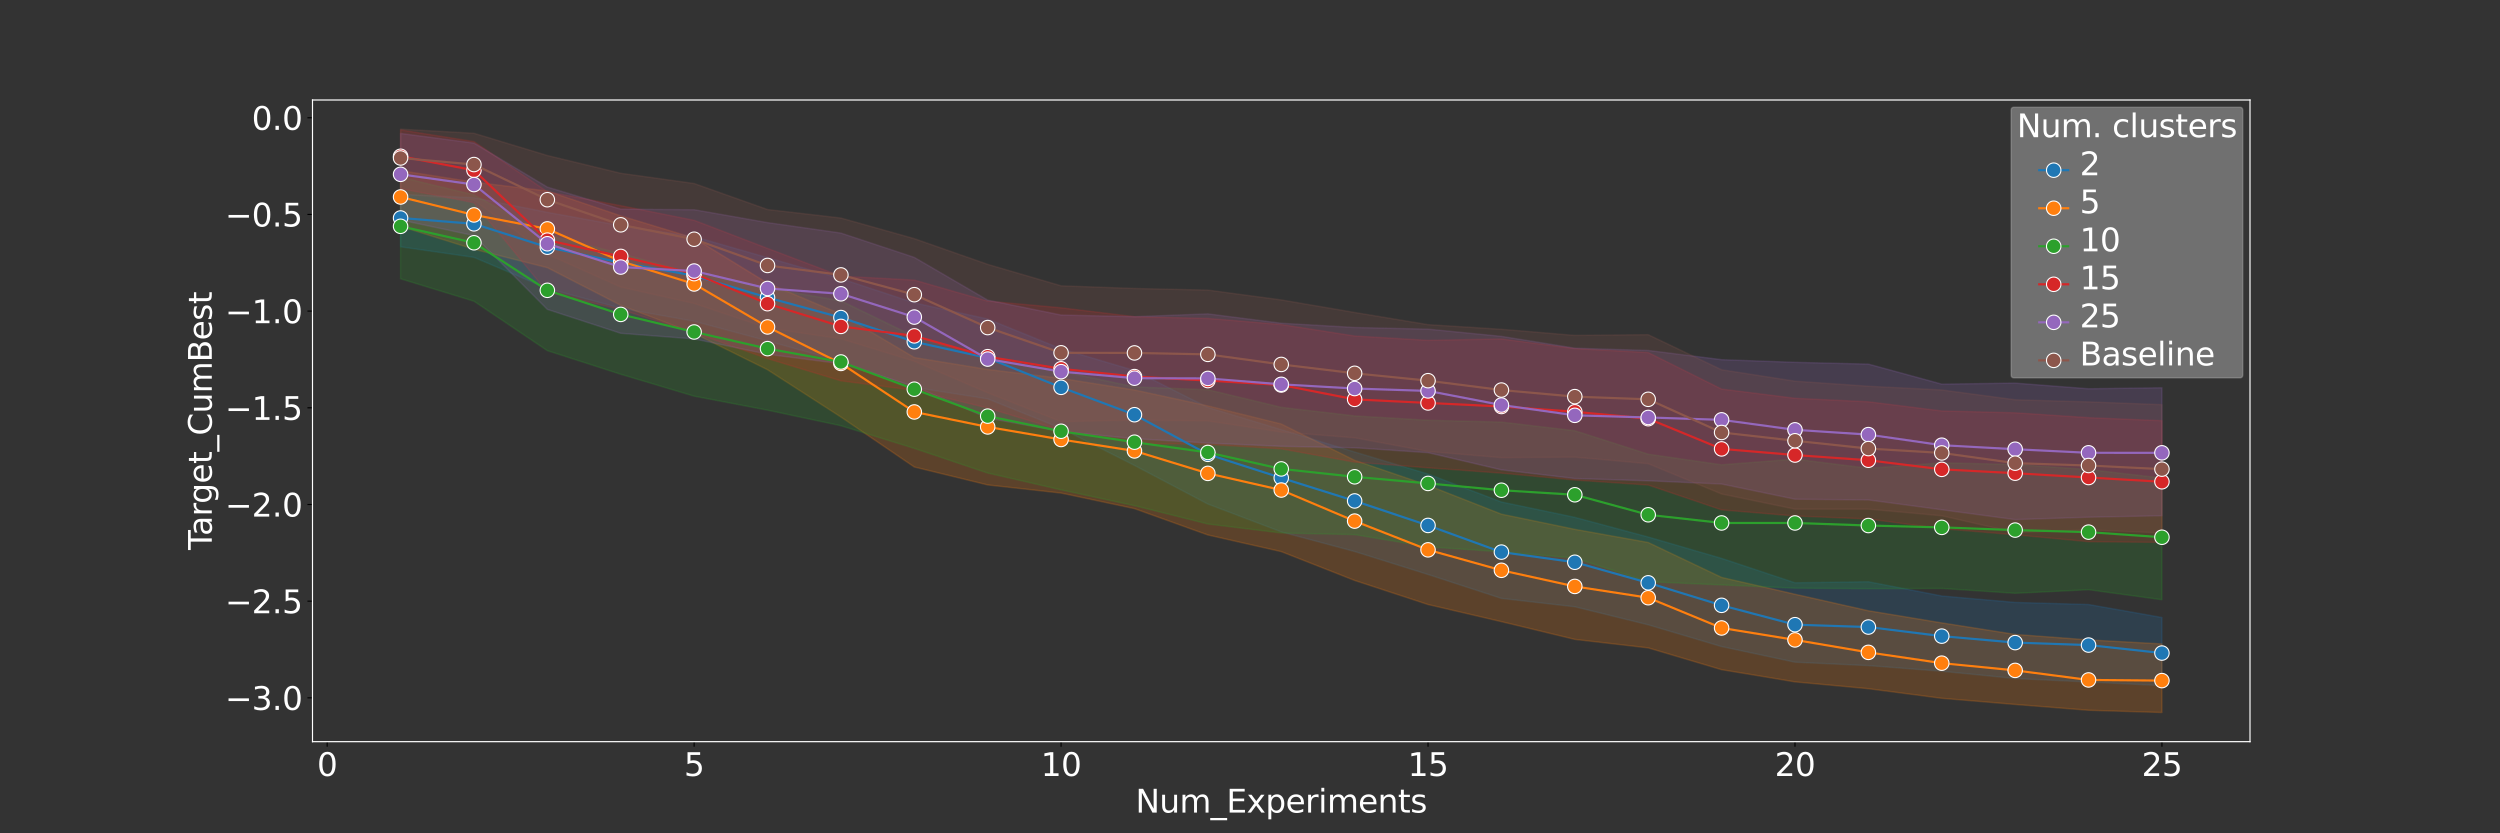 <?xml version="1.0" encoding="utf-8" standalone="no"?>
<!DOCTYPE svg PUBLIC "-//W3C//DTD SVG 1.1//EN"
  "http://www.w3.org/Graphics/SVG/1.1/DTD/svg11.dtd">
<svg xmlns:xlink="http://www.w3.org/1999/xlink" width="1728pt" height="576pt" viewBox="0 0 1728 576" xmlns="http://www.w3.org/2000/svg" version="1.1">
 <rect x="0" y="0" width="1728" height="576" fill="#333333" stroke="none"/>
 <defs>
  <style type="text/css">*{stroke-linejoin: round; stroke-linecap: butt}</style>
 </defs>
 <g id="figure_1">
  <g id="patch_1">
   <path d="M 0 576 
L 1728 576 
L 1728 0 
L 0 0 
L 0 576 
z
" style="fill: none"/>
  </g>
  <g id="axes_1">
   <g id="patch_2">
    <path d="M 216 512.64 
L 1555.2 512.64 
L 1555.2 69.12 
L 216 69.12 
L 216 512.64 
z
" style="fill: none"/>
   </g>
   <g id="PolyCollection_1">
    <defs>
     <path id="mbe8a82b6a3" d="M 276.873 -441.717 
L 276.873 -405.384 
L 327.6 -398.11 
L 378.327 -376.62 
L 429.055 -362.96 
L 479.782 -353.921 
L 530.509 -340.353 
L 581.236 -326.227 
L 631.964 -308.226 
L 682.691 -300.284 
L 733.418 -279.948 
L 784.145 -254.287 
L 834.873 -227.6 
L 885.6 -208.37 
L 936.327 -194.795 
L 987.055 -178.914 
L 1037.782 -162.391 
L 1088.509 -156.604 
L 1139.236 -144.134 
L 1189.964 -129.088 
L 1240.691 -118.292 
L 1291.418 -115.931 
L 1342.145 -112.018 
L 1392.873 -107.002 
L 1443.6 -104.575 
L 1494.327 -102.109 
L 1494.327 -149.173 
L 1494.327 -149.173 
L 1443.6 -158.157 
L 1392.873 -159.593 
L 1342.145 -164.041 
L 1291.418 -173.895 
L 1240.691 -173.173 
L 1189.964 -190.039 
L 1139.236 -204.81 
L 1088.509 -218.399 
L 1037.782 -229.023 
L 987.055 -248.339 
L 936.327 -263.575 
L 885.6 -279.052 
L 834.873 -294.404 
L 784.145 -319.868 
L 733.418 -334.902 
L 682.691 -355.47 
L 631.964 -366.666 
L 581.236 -383.384 
L 530.509 -397.861 
L 479.782 -412.422 
L 429.055 -420.003 
L 378.327 -429.238 
L 327.6 -439.353 
L 276.873 -441.717 
z
" style="stroke: #1f77b4; stroke-opacity: 0.2"/>
    </defs>
    <g clip-path="url(#p03c1cf995a)">
     <use xlink:href="#mbe8a82b6a3" x="0" y="576" style="fill: #1f77b4; fill-opacity: 0.2; stroke: #1f77b4; stroke-opacity: 0.2"/>
    </g>
   </g>
   <g id="PolyCollection_2">
    <defs>
     <path id="m4bfc050e91" d="M 276.873 -458.048 
L 276.873 -419.536 
L 327.6 -403.696 
L 378.327 -390.981 
L 429.055 -365 
L 479.782 -345.567 
L 530.509 -320.435 
L 581.236 -287.748 
L 631.964 -253.204 
L 682.691 -240.819 
L 733.418 -235.199 
L 784.145 -224.44 
L 834.873 -206.23 
L 885.6 -194.729 
L 936.327 -174.802 
L 987.055 -158.154 
L 1037.782 -146.321 
L 1088.509 -134.06 
L 1139.236 -128.183 
L 1189.964 -113.123 
L 1240.691 -104.685 
L 1291.418 -99.973 
L 1342.145 -93.341 
L 1392.873 -89.095 
L 1443.6 -85.07 
L 1494.327 -83.52 
L 1494.327 -130.909 
L 1494.327 -130.909 
L 1443.6 -133.692 
L 1392.873 -137.48 
L 1342.145 -145.456 
L 1291.418 -153.84 
L 1240.691 -165.243 
L 1189.964 -176.894 
L 1139.236 -201.029 
L 1088.509 -210.117 
L 1037.782 -220.613 
L 987.055 -240.521 
L 936.327 -257.821 
L 885.6 -282.944 
L 834.873 -295.455 
L 784.145 -306.426 
L 733.418 -314.438 
L 682.691 -320.608 
L 631.964 -328.881 
L 581.236 -358.847 
L 530.509 -380.298 
L 479.782 -411.448 
L 429.055 -426.793 
L 378.327 -443.945 
L 327.6 -450.069 
L 276.873 -458.048 
z
" style="stroke: #ff7f0e; stroke-opacity: 0.2"/>
    </defs>
    <g clip-path="url(#p03c1cf995a)">
     <use xlink:href="#m4bfc050e91" x="0" y="576" style="fill: #ff7f0e; fill-opacity: 0.2; stroke: #ff7f0e; stroke-opacity: 0.2"/>
    </g>
   </g>
   <g id="PolyCollection_3">
    <defs>
     <path id="mae7a413ba2" d="M 276.873 -453.508 
L 276.873 -383.295 
L 327.6 -367.794 
L 378.327 -333.618 
L 429.055 -317.303 
L 479.782 -302.163 
L 530.509 -292.5 
L 581.236 -281.73 
L 631.964 -266.06 
L 682.691 -249.024 
L 733.418 -237.415 
L 784.145 -226.472 
L 834.873 -213.79 
L 885.6 -207.592 
L 936.327 -206.475 
L 987.055 -198.006 
L 1037.782 -194.547 
L 1088.509 -190.319 
L 1139.236 -173.899 
L 1189.964 -171.71 
L 1240.691 -169.463 
L 1291.418 -169.087 
L 1342.145 -169.271 
L 1392.873 -165.921 
L 1443.6 -168.388 
L 1494.327 -161.473 
L 1494.327 -245.537 
L 1494.327 -245.537 
L 1443.6 -251.445 
L 1392.873 -254.903 
L 1342.145 -256.072 
L 1291.418 -252.269 
L 1240.691 -258.649 
L 1189.964 -254.696 
L 1139.236 -262.033 
L 1088.509 -278.239 
L 1037.782 -284.219 
L 987.055 -285.491 
L 936.327 -288.483 
L 885.6 -294.423 
L 834.873 -306.605 
L 784.145 -308.528 
L 733.418 -319.443 
L 682.691 -327.88 
L 631.964 -343.453 
L 581.236 -368.064 
L 530.509 -376.774 
L 479.782 -386.806 
L 429.055 -400.762 
L 378.327 -413.425 
L 327.6 -441.301 
L 276.873 -453.508 
z
" style="stroke: #2ca02c; stroke-opacity: 0.2"/>
    </defs>
    <g clip-path="url(#p03c1cf995a)">
     <use xlink:href="#mae7a413ba2" x="0" y="576" style="fill: #2ca02c; fill-opacity: 0.2; stroke: #2ca02c; stroke-opacity: 0.2"/>
    </g>
   </g>
   <g id="PolyCollection_4">
    <defs>
     <path id="m558b347c48" d="M 276.873 -486.176 
L 276.873 -445.622 
L 327.6 -435.905 
L 378.327 -374.044 
L 429.055 -362.095 
L 479.782 -346.008 
L 530.509 -328.117 
L 581.236 -312.759 
L 631.964 -306.18 
L 682.691 -293.991 
L 733.418 -278.639 
L 784.145 -269.637 
L 834.873 -268.823 
L 885.6 -265.763 
L 936.327 -256.57 
L 987.055 -252.66 
L 1037.782 -248.967 
L 1088.509 -244.177 
L 1139.236 -240.75 
L 1189.964 -223.581 
L 1240.691 -219.333 
L 1291.418 -217.313 
L 1342.145 -210.54 
L 1392.873 -206.341 
L 1443.6 -201.584 
L 1494.327 -201.081 
L 1494.327 -285.228 
L 1494.327 -285.228 
L 1443.6 -287.292 
L 1392.873 -290.665 
L 1342.145 -291.943 
L 1291.418 -298.278 
L 1240.691 -300.699 
L 1189.964 -307.073 
L 1139.236 -332.305 
L 1088.509 -335.019 
L 1037.782 -341.727 
L 987.055 -340.755 
L 936.327 -343.754 
L 885.6 -351.681 
L 834.873 -355.895 
L 784.145 -357.099 
L 733.418 -363.257 
L 682.691 -367.846 
L 631.964 -382.404 
L 581.236 -385.12 
L 530.509 -404.313 
L 479.782 -423.722 
L 429.055 -433.831 
L 378.327 -443.464 
L 327.6 -478.133 
L 276.873 -486.176 
z
" style="stroke: #d62728; stroke-opacity: 0.2"/>
    </defs>
    <g clip-path="url(#p03c1cf995a)">
     <use xlink:href="#m558b347c48" x="0" y="576" style="fill: #d62728; fill-opacity: 0.2; stroke: #d62728; stroke-opacity: 0.2"/>
    </g>
   </g>
   <g id="PolyCollection_5">
    <defs>
     <path id="m9f1a3a969f" d="M 276.873 -483.758 
L 276.873 -423.963 
L 327.6 -413.15 
L 378.327 -362.154 
L 429.055 -345.625 
L 479.782 -341.732 
L 530.509 -331.117 
L 581.236 -324.605 
L 631.964 -308.978 
L 682.691 -287.008 
L 733.418 -277.706 
L 784.145 -272.785 
L 834.873 -269.752 
L 885.6 -267.513 
L 936.327 -266.5 
L 987.055 -263.118 
L 1037.782 -251.245 
L 1088.509 -245.25 
L 1139.236 -243.677 
L 1189.964 -241.433 
L 1240.691 -230.951 
L 1291.418 -230.432 
L 1342.145 -223.65 
L 1392.873 -216.859 
L 1443.6 -218.507 
L 1494.327 -219.528 
L 1494.327 -307.971 
L 1494.327 -307.971 
L 1443.6 -307.283 
L 1392.873 -311.18 
L 1342.145 -310.479 
L 1291.418 -324.327 
L 1240.691 -325.548 
L 1189.964 -327.378 
L 1139.236 -333.767 
L 1088.509 -335.332 
L 1037.782 -343.501 
L 987.055 -348.488 
L 936.327 -349.644 
L 885.6 -352.571 
L 834.873 -359.051 
L 784.145 -357.097 
L 733.418 -358.24 
L 682.691 -368.537 
L 631.964 -398.079 
L 581.236 -414.887 
L 530.509 -422.128 
L 479.782 -431.031 
L 429.055 -431.416 
L 378.327 -446.676 
L 327.6 -477.085 
L 276.873 -483.758 
z
" style="stroke: #9467bd; stroke-opacity: 0.2"/>
    </defs>
    <g clip-path="url(#p03c1cf995a)">
     <use xlink:href="#m9f1a3a969f" x="0" y="576" style="fill: #9467bd; fill-opacity: 0.2; stroke: #9467bd; stroke-opacity: 0.2"/>
    </g>
   </g>
   <g id="PolyCollection_6">
    <defs>
     <path id="mffc89ef969" d="M 276.873 -486.72 
L 276.873 -441.954 
L 327.6 -437.671 
L 378.327 -400.236 
L 429.055 -377.577 
L 479.782 -366.262 
L 530.509 -349.262 
L 581.236 -341.825 
L 631.964 -326.312 
L 682.691 -304.521 
L 733.418 -284.559 
L 784.145 -285.597 
L 834.873 -285.07 
L 885.6 -277.382 
L 936.327 -273.407 
L 987.055 -263.957 
L 1037.782 -259.676 
L 1088.509 -260.031 
L 1139.236 -255.503 
L 1189.964 -234.553 
L 1240.691 -224.087 
L 1291.418 -224.077 
L 1342.145 -219.49 
L 1392.873 -207.925 
L 1443.6 -209.734 
L 1494.327 -207.61 
L 1494.327 -296.284 
L 1494.327 -296.284 
L 1443.6 -298.207 
L 1392.873 -299.658 
L 1342.145 -306.436 
L 1291.418 -309.024 
L 1240.691 -312.51 
L 1189.964 -320.396 
L 1139.236 -344.671 
L 1088.509 -344.16 
L 1037.782 -348.391 
L 987.055 -351.593 
L 936.327 -360.013 
L 885.6 -368.685 
L 834.873 -375.478 
L 784.145 -376.608 
L 733.418 -378.43 
L 682.691 -393.265 
L 631.964 -411.03 
L 581.236 -425.282 
L 530.509 -431.164 
L 479.782 -449.145 
L 429.055 -456.22 
L 378.327 -468.508 
L 327.6 -483.864 
L 276.873 -486.72 
z
" style="stroke: #8c564b; stroke-opacity: 0.2"/>
    </defs>
    <g clip-path="url(#p03c1cf995a)">
     <use xlink:href="#mffc89ef969" x="0" y="576" style="fill: #8c564b; fill-opacity: 0.2; stroke: #8c564b; stroke-opacity: 0.2"/>
    </g>
   </g>
   <g id="matplotlib.axis_1">
    <g id="xtick_1">
     <g id="line2d_1">
      <defs>
       <path id="m1a7361ec74" d="M 0 0 
L 0 3.5 
" style="stroke: #000000; stroke-width: 0.8"/>
      </defs>
      <g>
       <use xlink:href="#m1a7361ec74" x="226.145" y="512.64" style="stroke: #000000; stroke-width: 0.8"/>
      </g>
     </g>
     <g id="text_1">
      <!-- 0 -->
      <g style="fill: #ffffff" transform="translate(219.147 536.357) scale(0.22 -0.22)">
       <defs>
        <path id="DejaVuSans-30" d="M 2034 4250 
Q 1547 4250 1301 3770 
Q 1056 3291 1056 2328 
Q 1056 1369 1301 889 
Q 1547 409 2034 409 
Q 2525 409 2770 889 
Q 3016 1369 3016 2328 
Q 3016 3291 2770 3770 
Q 2525 4250 2034 4250 
z
M 2034 4750 
Q 2819 4750 3233 4129 
Q 3647 3509 3647 2328 
Q 3647 1150 3233 529 
Q 2819 -91 2034 -91 
Q 1250 -91 836 529 
Q 422 1150 422 2328 
Q 422 3509 836 4129 
Q 1250 4750 2034 4750 
z
" transform="scale(0.016)"/>
       </defs>
       <use xlink:href="#DejaVuSans-30"/>
      </g>
     </g>
    </g>
    <g id="xtick_2">
     <g id="line2d_2">
      <g>
       <use xlink:href="#m1a7361ec74" x="479.782" y="512.64" style="stroke: #000000; stroke-width: 0.8"/>
      </g>
     </g>
     <g id="text_2">
      <!-- 5 -->
      <g style="fill: #ffffff" transform="translate(472.783 536.357) scale(0.22 -0.22)">
       <defs>
        <path id="DejaVuSans-35" d="M 691 4666 
L 3169 4666 
L 3169 4134 
L 1269 4134 
L 1269 2991 
Q 1406 3038 1543 3061 
Q 1681 3084 1819 3084 
Q 2600 3084 3056 2656 
Q 3513 2228 3513 1497 
Q 3513 744 3044 326 
Q 2575 -91 1722 -91 
Q 1428 -91 1123 -41 
Q 819 9 494 109 
L 494 744 
Q 775 591 1075 516 
Q 1375 441 1709 441 
Q 2250 441 2565 725 
Q 2881 1009 2881 1497 
Q 2881 1984 2565 2268 
Q 2250 2553 1709 2553 
Q 1456 2553 1204 2497 
Q 953 2441 691 2322 
L 691 4666 
z
" transform="scale(0.016)"/>
       </defs>
       <use xlink:href="#DejaVuSans-35"/>
      </g>
     </g>
    </g>
    <g id="xtick_3">
     <g id="line2d_3">
      <g>
       <use xlink:href="#m1a7361ec74" x="733.418" y="512.64" style="stroke: #000000; stroke-width: 0.8"/>
      </g>
     </g>
     <g id="text_3">
      <!-- 10 -->
      <g style="fill: #ffffff" transform="translate(719.421 536.357) scale(0.22 -0.22)">
       <defs>
        <path id="DejaVuSans-31" d="M 794 531 
L 1825 531 
L 1825 4091 
L 703 3866 
L 703 4441 
L 1819 4666 
L 2450 4666 
L 2450 531 
L 3481 531 
L 3481 0 
L 794 0 
L 794 531 
z
" transform="scale(0.016)"/>
       </defs>
       <use xlink:href="#DejaVuSans-31"/>
       <use xlink:href="#DejaVuSans-30" x="63.623"/>
      </g>
     </g>
    </g>
    <g id="xtick_4">
     <g id="line2d_4">
      <g>
       <use xlink:href="#m1a7361ec74" x="987.055" y="512.64" style="stroke: #000000; stroke-width: 0.8"/>
      </g>
     </g>
     <g id="text_4">
      <!-- 15 -->
      <g style="fill: #ffffff" transform="translate(973.057 536.357) scale(0.22 -0.22)">
       <use xlink:href="#DejaVuSans-31"/>
       <use xlink:href="#DejaVuSans-35" x="63.623"/>
      </g>
     </g>
    </g>
    <g id="xtick_5">
     <g id="line2d_5">
      <g>
       <use xlink:href="#m1a7361ec74" x="1240.691" y="512.64" style="stroke: #000000; stroke-width: 0.8"/>
      </g>
     </g>
     <g id="text_5">
      <!-- 20 -->
      <g style="fill: #ffffff" transform="translate(1226.693 536.357) scale(0.22 -0.22)">
       <defs>
        <path id="DejaVuSans-32" d="M 1228 531 
L 3431 531 
L 3431 0 
L 469 0 
L 469 531 
Q 828 903 1448 1529 
Q 2069 2156 2228 2338 
Q 2531 2678 2651 2914 
Q 2772 3150 2772 3378 
Q 2772 3750 2511 3984 
Q 2250 4219 1831 4219 
Q 1534 4219 1204 4116 
Q 875 4013 500 3803 
L 500 4441 
Q 881 4594 1212 4672 
Q 1544 4750 1819 4750 
Q 2544 4750 2975 4387 
Q 3406 4025 3406 3419 
Q 3406 3131 3298 2873 
Q 3191 2616 2906 2266 
Q 2828 2175 2409 1742 
Q 1991 1309 1228 531 
z
" transform="scale(0.016)"/>
       </defs>
       <use xlink:href="#DejaVuSans-32"/>
       <use xlink:href="#DejaVuSans-30" x="63.623"/>
      </g>
     </g>
    </g>
    <g id="xtick_6">
     <g id="line2d_6">
      <g>
       <use xlink:href="#m1a7361ec74" x="1494.327" y="512.64" style="stroke: #000000; stroke-width: 0.8"/>
      </g>
     </g>
     <g id="text_6">
      <!-- 25 -->
      <g style="fill: #ffffff" transform="translate(1480.33 536.357) scale(0.22 -0.22)">
       <use xlink:href="#DejaVuSans-32"/>
       <use xlink:href="#DejaVuSans-35" x="63.623"/>
      </g>
     </g>
    </g>
    <g id="text_7">
     <!-- Num_Experiments -->
     <g style="fill: #ffffff" transform="translate(784.897 561.648) scale(0.22 -0.22)">
      <defs>
       <path id="DejaVuSans-4e" d="M 628 4666 
L 1478 4666 
L 3547 763 
L 3547 4666 
L 4159 4666 
L 4159 0 
L 3309 0 
L 1241 3903 
L 1241 0 
L 628 0 
L 628 4666 
z
" transform="scale(0.016)"/>
       <path id="DejaVuSans-75" d="M 544 1381 
L 544 3500 
L 1119 3500 
L 1119 1403 
Q 1119 906 1312 657 
Q 1506 409 1894 409 
Q 2359 409 2629 706 
Q 2900 1003 2900 1516 
L 2900 3500 
L 3475 3500 
L 3475 0 
L 2900 0 
L 2900 538 
Q 2691 219 2414 64 
Q 2138 -91 1772 -91 
Q 1169 -91 856 284 
Q 544 659 544 1381 
z
M 1991 3584 
L 1991 3584 
z
" transform="scale(0.016)"/>
       <path id="DejaVuSans-6d" d="M 3328 2828 
Q 3544 3216 3844 3400 
Q 4144 3584 4550 3584 
Q 5097 3584 5394 3201 
Q 5691 2819 5691 2113 
L 5691 0 
L 5113 0 
L 5113 2094 
Q 5113 2597 4934 2840 
Q 4756 3084 4391 3084 
Q 3944 3084 3684 2787 
Q 3425 2491 3425 1978 
L 3425 0 
L 2847 0 
L 2847 2094 
Q 2847 2600 2669 2842 
Q 2491 3084 2119 3084 
Q 1678 3084 1418 2786 
Q 1159 2488 1159 1978 
L 1159 0 
L 581 0 
L 581 3500 
L 1159 3500 
L 1159 2956 
Q 1356 3278 1631 3431 
Q 1906 3584 2284 3584 
Q 2666 3584 2933 3390 
Q 3200 3197 3328 2828 
z
" transform="scale(0.016)"/>
       <path id="DejaVuSans-5f" d="M 3263 -1063 
L 3263 -1509 
L -63 -1509 
L -63 -1063 
L 3263 -1063 
z
" transform="scale(0.016)"/>
       <path id="DejaVuSans-45" d="M 628 4666 
L 3578 4666 
L 3578 4134 
L 1259 4134 
L 1259 2753 
L 3481 2753 
L 3481 2222 
L 1259 2222 
L 1259 531 
L 3634 531 
L 3634 0 
L 628 0 
L 628 4666 
z
" transform="scale(0.016)"/>
       <path id="DejaVuSans-78" d="M 3513 3500 
L 2247 1797 
L 3578 0 
L 2900 0 
L 1881 1375 
L 863 0 
L 184 0 
L 1544 1831 
L 300 3500 
L 978 3500 
L 1906 2253 
L 2834 3500 
L 3513 3500 
z
" transform="scale(0.016)"/>
       <path id="DejaVuSans-70" d="M 1159 525 
L 1159 -1331 
L 581 -1331 
L 581 3500 
L 1159 3500 
L 1159 2969 
Q 1341 3281 1617 3432 
Q 1894 3584 2278 3584 
Q 2916 3584 3314 3078 
Q 3713 2572 3713 1747 
Q 3713 922 3314 415 
Q 2916 -91 2278 -91 
Q 1894 -91 1617 61 
Q 1341 213 1159 525 
z
M 3116 1747 
Q 3116 2381 2855 2742 
Q 2594 3103 2138 3103 
Q 1681 3103 1420 2742 
Q 1159 2381 1159 1747 
Q 1159 1113 1420 752 
Q 1681 391 2138 391 
Q 2594 391 2855 752 
Q 3116 1113 3116 1747 
z
" transform="scale(0.016)"/>
       <path id="DejaVuSans-65" d="M 3597 1894 
L 3597 1613 
L 953 1613 
Q 991 1019 1311 708 
Q 1631 397 2203 397 
Q 2534 397 2845 478 
Q 3156 559 3463 722 
L 3463 178 
Q 3153 47 2828 -22 
Q 2503 -91 2169 -91 
Q 1331 -91 842 396 
Q 353 884 353 1716 
Q 353 2575 817 3079 
Q 1281 3584 2069 3584 
Q 2775 3584 3186 3129 
Q 3597 2675 3597 1894 
z
M 3022 2063 
Q 3016 2534 2758 2815 
Q 2500 3097 2075 3097 
Q 1594 3097 1305 2825 
Q 1016 2553 972 2059 
L 3022 2063 
z
" transform="scale(0.016)"/>
       <path id="DejaVuSans-72" d="M 2631 2963 
Q 2534 3019 2420 3045 
Q 2306 3072 2169 3072 
Q 1681 3072 1420 2755 
Q 1159 2438 1159 1844 
L 1159 0 
L 581 0 
L 581 3500 
L 1159 3500 
L 1159 2956 
Q 1341 3275 1631 3429 
Q 1922 3584 2338 3584 
Q 2397 3584 2469 3576 
Q 2541 3569 2628 3553 
L 2631 2963 
z
" transform="scale(0.016)"/>
       <path id="DejaVuSans-69" d="M 603 3500 
L 1178 3500 
L 1178 0 
L 603 0 
L 603 3500 
z
M 603 4863 
L 1178 4863 
L 1178 4134 
L 603 4134 
L 603 4863 
z
" transform="scale(0.016)"/>
       <path id="DejaVuSans-6e" d="M 3513 2113 
L 3513 0 
L 2938 0 
L 2938 2094 
Q 2938 2591 2744 2837 
Q 2550 3084 2163 3084 
Q 1697 3084 1428 2787 
Q 1159 2491 1159 1978 
L 1159 0 
L 581 0 
L 581 3500 
L 1159 3500 
L 1159 2956 
Q 1366 3272 1645 3428 
Q 1925 3584 2291 3584 
Q 2894 3584 3203 3211 
Q 3513 2838 3513 2113 
z
" transform="scale(0.016)"/>
       <path id="DejaVuSans-74" d="M 1172 4494 
L 1172 3500 
L 2356 3500 
L 2356 3053 
L 1172 3053 
L 1172 1153 
Q 1172 725 1289 603 
Q 1406 481 1766 481 
L 2356 481 
L 2356 0 
L 1766 0 
Q 1100 0 847 248 
Q 594 497 594 1153 
L 594 3053 
L 172 3053 
L 172 3500 
L 594 3500 
L 594 4494 
L 1172 4494 
z
" transform="scale(0.016)"/>
       <path id="DejaVuSans-73" d="M 2834 3397 
L 2834 2853 
Q 2591 2978 2328 3040 
Q 2066 3103 1784 3103 
Q 1356 3103 1142 2972 
Q 928 2841 928 2578 
Q 928 2378 1081 2264 
Q 1234 2150 1697 2047 
L 1894 2003 
Q 2506 1872 2764 1633 
Q 3022 1394 3022 966 
Q 3022 478 2636 193 
Q 2250 -91 1575 -91 
Q 1294 -91 989 -36 
Q 684 19 347 128 
L 347 722 
Q 666 556 975 473 
Q 1284 391 1588 391 
Q 1994 391 2212 530 
Q 2431 669 2431 922 
Q 2431 1156 2273 1281 
Q 2116 1406 1581 1522 
L 1381 1569 
Q 847 1681 609 1914 
Q 372 2147 372 2553 
Q 372 3047 722 3315 
Q 1072 3584 1716 3584 
Q 2034 3584 2315 3537 
Q 2597 3491 2834 3397 
z
" transform="scale(0.016)"/>
      </defs>
      <use xlink:href="#DejaVuSans-4e"/>
      <use xlink:href="#DejaVuSans-75" x="74.805"/>
      <use xlink:href="#DejaVuSans-6d" x="138.184"/>
      <use xlink:href="#DejaVuSans-5f" x="235.596"/>
      <use xlink:href="#DejaVuSans-45" x="285.596"/>
      <use xlink:href="#DejaVuSans-78" x="348.779"/>
      <use xlink:href="#DejaVuSans-70" x="407.959"/>
      <use xlink:href="#DejaVuSans-65" x="471.436"/>
      <use xlink:href="#DejaVuSans-72" x="532.959"/>
      <use xlink:href="#DejaVuSans-69" x="574.072"/>
      <use xlink:href="#DejaVuSans-6d" x="601.855"/>
      <use xlink:href="#DejaVuSans-65" x="699.268"/>
      <use xlink:href="#DejaVuSans-6e" x="760.791"/>
      <use xlink:href="#DejaVuSans-74" x="824.17"/>
      <use xlink:href="#DejaVuSans-73" x="863.379"/>
     </g>
    </g>
   </g>
   <g id="matplotlib.axis_2">
    <g id="ytick_1">
     <g id="line2d_7">
      <defs>
       <path id="m046d8c884f" d="M 0 0 
L -3.5 0 
" style="stroke: #000000; stroke-width: 0.8"/>
      </defs>
      <g>
       <use xlink:href="#m046d8c884f" x="216" y="482.347" style="stroke: #000000; stroke-width: 0.8"/>
      </g>
     </g>
     <g id="text_8">
      <!-- −3.0 -->
      <g style="fill: #ffffff" transform="translate(155.578 490.705) scale(0.22 -0.22)">
       <defs>
        <path id="DejaVuSans-2212" d="M 678 2272 
L 4684 2272 
L 4684 1741 
L 678 1741 
L 678 2272 
z
" transform="scale(0.016)"/>
        <path id="DejaVuSans-33" d="M 2597 2516 
Q 3050 2419 3304 2112 
Q 3559 1806 3559 1356 
Q 3559 666 3084 287 
Q 2609 -91 1734 -91 
Q 1441 -91 1130 -33 
Q 819 25 488 141 
L 488 750 
Q 750 597 1062 519 
Q 1375 441 1716 441 
Q 2309 441 2620 675 
Q 2931 909 2931 1356 
Q 2931 1769 2642 2001 
Q 2353 2234 1838 2234 
L 1294 2234 
L 1294 2753 
L 1863 2753 
Q 2328 2753 2575 2939 
Q 2822 3125 2822 3475 
Q 2822 3834 2567 4026 
Q 2313 4219 1838 4219 
Q 1578 4219 1281 4162 
Q 984 4106 628 3988 
L 628 4550 
Q 988 4650 1302 4700 
Q 1616 4750 1894 4750 
Q 2613 4750 3031 4423 
Q 3450 4097 3450 3541 
Q 3450 3153 3228 2886 
Q 3006 2619 2597 2516 
z
" transform="scale(0.016)"/>
        <path id="DejaVuSans-2e" d="M 684 794 
L 1344 794 
L 1344 0 
L 684 0 
L 684 794 
z
" transform="scale(0.016)"/>
       </defs>
       <use xlink:href="#DejaVuSans-2212"/>
       <use xlink:href="#DejaVuSans-33" x="83.789"/>
       <use xlink:href="#DejaVuSans-2e" x="147.412"/>
       <use xlink:href="#DejaVuSans-30" x="179.199"/>
      </g>
     </g>
    </g>
    <g id="ytick_2">
     <g id="line2d_8">
      <g>
       <use xlink:href="#m046d8c884f" x="216" y="415.522" style="stroke: #000000; stroke-width: 0.8"/>
      </g>
     </g>
     <g id="text_9">
      <!-- −2.5 -->
      <g style="fill: #ffffff" transform="translate(155.578 423.88) scale(0.22 -0.22)">
       <use xlink:href="#DejaVuSans-2212"/>
       <use xlink:href="#DejaVuSans-32" x="83.789"/>
       <use xlink:href="#DejaVuSans-2e" x="147.412"/>
       <use xlink:href="#DejaVuSans-35" x="179.199"/>
      </g>
     </g>
    </g>
    <g id="ytick_3">
     <g id="line2d_9">
      <g>
       <use xlink:href="#m046d8c884f" x="216" y="348.697" style="stroke: #000000; stroke-width: 0.8"/>
      </g>
     </g>
     <g id="text_10">
      <!-- −2.0 -->
      <g style="fill: #ffffff" transform="translate(155.578 357.055) scale(0.22 -0.22)">
       <use xlink:href="#DejaVuSans-2212"/>
       <use xlink:href="#DejaVuSans-32" x="83.789"/>
       <use xlink:href="#DejaVuSans-2e" x="147.412"/>
       <use xlink:href="#DejaVuSans-30" x="179.199"/>
      </g>
     </g>
    </g>
    <g id="ytick_4">
     <g id="line2d_10">
      <g>
       <use xlink:href="#m046d8c884f" x="216" y="281.871" style="stroke: #000000; stroke-width: 0.8"/>
      </g>
     </g>
     <g id="text_11">
      <!-- −1.5 -->
      <g style="fill: #ffffff" transform="translate(155.578 290.23) scale(0.22 -0.22)">
       <use xlink:href="#DejaVuSans-2212"/>
       <use xlink:href="#DejaVuSans-31" x="83.789"/>
       <use xlink:href="#DejaVuSans-2e" x="147.412"/>
       <use xlink:href="#DejaVuSans-35" x="179.199"/>
      </g>
     </g>
    </g>
    <g id="ytick_5">
     <g id="line2d_11">
      <g>
       <use xlink:href="#m046d8c884f" x="216" y="215.046" style="stroke: #000000; stroke-width: 0.8"/>
      </g>
     </g>
     <g id="text_12">
      <!-- −1.0 -->
      <g style="fill: #ffffff" transform="translate(155.578 223.404) scale(0.22 -0.22)">
       <use xlink:href="#DejaVuSans-2212"/>
       <use xlink:href="#DejaVuSans-31" x="83.789"/>
       <use xlink:href="#DejaVuSans-2e" x="147.412"/>
       <use xlink:href="#DejaVuSans-30" x="179.199"/>
      </g>
     </g>
    </g>
    <g id="ytick_6">
     <g id="line2d_12">
      <g>
       <use xlink:href="#m046d8c884f" x="216" y="148.221" style="stroke: #000000; stroke-width: 0.8"/>
      </g>
     </g>
     <g id="text_13">
      <!-- −0.5 -->
      <g style="fill: #ffffff" transform="translate(155.578 156.579) scale(0.22 -0.22)">
       <use xlink:href="#DejaVuSans-2212"/>
       <use xlink:href="#DejaVuSans-30" x="83.789"/>
       <use xlink:href="#DejaVuSans-2e" x="147.412"/>
       <use xlink:href="#DejaVuSans-35" x="179.199"/>
      </g>
     </g>
    </g>
    <g id="ytick_7">
     <g id="line2d_13">
      <g>
       <use xlink:href="#m046d8c884f" x="216" y="81.395" style="stroke: #000000; stroke-width: 0.8"/>
      </g>
     </g>
     <g id="text_14">
      <!-- 0.0 -->
      <g style="fill: #ffffff" transform="translate(174.013 89.754) scale(0.22 -0.22)">
       <use xlink:href="#DejaVuSans-30"/>
       <use xlink:href="#DejaVuSans-2e" x="63.623"/>
       <use xlink:href="#DejaVuSans-30" x="95.41"/>
      </g>
     </g>
    </g>
    <g id="text_15">
     <!-- Target_CumBest -->
     <g style="fill: #ffffff" transform="translate(146.391 380.143) rotate(-90) scale(0.22 -0.22)">
      <defs>
       <path id="DejaVuSans-54" d="M -19 4666 
L 3928 4666 
L 3928 4134 
L 2272 4134 
L 2272 0 
L 1638 0 
L 1638 4134 
L -19 4134 
L -19 4666 
z
" transform="scale(0.016)"/>
       <path id="DejaVuSans-61" d="M 2194 1759 
Q 1497 1759 1228 1600 
Q 959 1441 959 1056 
Q 959 750 1161 570 
Q 1363 391 1709 391 
Q 2188 391 2477 730 
Q 2766 1069 2766 1631 
L 2766 1759 
L 2194 1759 
z
M 3341 1997 
L 3341 0 
L 2766 0 
L 2766 531 
Q 2569 213 2275 61 
Q 1981 -91 1556 -91 
Q 1019 -91 701 211 
Q 384 513 384 1019 
Q 384 1609 779 1909 
Q 1175 2209 1959 2209 
L 2766 2209 
L 2766 2266 
Q 2766 2663 2505 2880 
Q 2244 3097 1772 3097 
Q 1472 3097 1187 3025 
Q 903 2953 641 2809 
L 641 3341 
Q 956 3463 1253 3523 
Q 1550 3584 1831 3584 
Q 2591 3584 2966 3190 
Q 3341 2797 3341 1997 
z
" transform="scale(0.016)"/>
       <path id="DejaVuSans-67" d="M 2906 1791 
Q 2906 2416 2648 2759 
Q 2391 3103 1925 3103 
Q 1463 3103 1205 2759 
Q 947 2416 947 1791 
Q 947 1169 1205 825 
Q 1463 481 1925 481 
Q 2391 481 2648 825 
Q 2906 1169 2906 1791 
z
M 3481 434 
Q 3481 -459 3084 -895 
Q 2688 -1331 1869 -1331 
Q 1566 -1331 1297 -1286 
Q 1028 -1241 775 -1147 
L 775 -588 
Q 1028 -725 1275 -790 
Q 1522 -856 1778 -856 
Q 2344 -856 2625 -561 
Q 2906 -266 2906 331 
L 2906 616 
Q 2728 306 2450 153 
Q 2172 0 1784 0 
Q 1141 0 747 490 
Q 353 981 353 1791 
Q 353 2603 747 3093 
Q 1141 3584 1784 3584 
Q 2172 3584 2450 3431 
Q 2728 3278 2906 2969 
L 2906 3500 
L 3481 3500 
L 3481 434 
z
" transform="scale(0.016)"/>
       <path id="DejaVuSans-43" d="M 4122 4306 
L 4122 3641 
Q 3803 3938 3442 4084 
Q 3081 4231 2675 4231 
Q 1875 4231 1450 3742 
Q 1025 3253 1025 2328 
Q 1025 1406 1450 917 
Q 1875 428 2675 428 
Q 3081 428 3442 575 
Q 3803 722 4122 1019 
L 4122 359 
Q 3791 134 3420 21 
Q 3050 -91 2638 -91 
Q 1578 -91 968 557 
Q 359 1206 359 2328 
Q 359 3453 968 4101 
Q 1578 4750 2638 4750 
Q 3056 4750 3426 4639 
Q 3797 4528 4122 4306 
z
" transform="scale(0.016)"/>
       <path id="DejaVuSans-42" d="M 1259 2228 
L 1259 519 
L 2272 519 
Q 2781 519 3026 730 
Q 3272 941 3272 1375 
Q 3272 1813 3026 2020 
Q 2781 2228 2272 2228 
L 1259 2228 
z
M 1259 4147 
L 1259 2741 
L 2194 2741 
Q 2656 2741 2882 2914 
Q 3109 3088 3109 3444 
Q 3109 3797 2882 3972 
Q 2656 4147 2194 4147 
L 1259 4147 
z
M 628 4666 
L 2241 4666 
Q 2963 4666 3353 4366 
Q 3744 4066 3744 3513 
Q 3744 3084 3544 2831 
Q 3344 2578 2956 2516 
Q 3422 2416 3680 2098 
Q 3938 1781 3938 1306 
Q 3938 681 3513 340 
Q 3088 0 2303 0 
L 628 0 
L 628 4666 
z
" transform="scale(0.016)"/>
      </defs>
      <use xlink:href="#DejaVuSans-54"/>
      <use xlink:href="#DejaVuSans-61" x="44.584"/>
      <use xlink:href="#DejaVuSans-72" x="105.863"/>
      <use xlink:href="#DejaVuSans-67" x="145.227"/>
      <use xlink:href="#DejaVuSans-65" x="208.703"/>
      <use xlink:href="#DejaVuSans-74" x="270.227"/>
      <use xlink:href="#DejaVuSans-5f" x="309.436"/>
      <use xlink:href="#DejaVuSans-43" x="359.436"/>
      <use xlink:href="#DejaVuSans-75" x="429.26"/>
      <use xlink:href="#DejaVuSans-6d" x="492.639"/>
      <use xlink:href="#DejaVuSans-42" x="590.051"/>
      <use xlink:href="#DejaVuSans-65" x="658.654"/>
      <use xlink:href="#DejaVuSans-73" x="720.178"/>
      <use xlink:href="#DejaVuSans-74" x="772.277"/>
     </g>
    </g>
   </g>
   <g id="line2d_14">
    <path d="M 276.873 150.672 
L 327.6 154.717 
L 378.327 170.872 
L 429.055 181.531 
L 479.782 190.492 
L 530.509 205.699 
L 581.236 219.497 
L 631.964 236.24 
L 682.691 247.446 
L 733.418 267.728 
L 784.145 286.654 
L 834.873 314.022 
L 885.6 330.32 
L 936.327 346.247 
L 987.055 363.179 
L 1037.782 381.617 
L 1088.509 388.629 
L 1139.236 402.849 
L 1189.964 418.409 
L 1240.691 431.788 
L 1291.418 433.412 
L 1342.145 439.698 
L 1392.873 444.165 
L 1443.6 445.874 
L 1494.327 451.395 
" clip-path="url(#p03c1cf995a)" style="fill: none; stroke: #1f77b4; stroke-width: 1.5; stroke-linecap: square"/>
    <defs>
     <path id="m487bec86d8" d="M 0 5 
C 1.326 5 2.598 4.473 3.536 3.536 
C 4.473 2.598 5 1.326 5 0 
C 5 -1.326 4.473 -2.598 3.536 -3.536 
C 2.598 -4.473 1.326 -5 0 -5 
C -1.326 -5 -2.598 -4.473 -3.536 -3.536 
C -4.473 -2.598 -5 -1.326 -5 0 
C -5 1.326 -4.473 2.598 -3.536 3.536 
C -2.598 4.473 -1.326 5 0 5 
z
" style="stroke: #ffffff; stroke-width: 0.75"/>
    </defs>
    <g clip-path="url(#p03c1cf995a)">
     <use xlink:href="#m487bec86d8" x="276.873" y="150.672" style="fill: #1f77b4; stroke: #ffffff; stroke-width: 0.75"/>
     <use xlink:href="#m487bec86d8" x="327.6" y="154.717" style="fill: #1f77b4; stroke: #ffffff; stroke-width: 0.75"/>
     <use xlink:href="#m487bec86d8" x="378.327" y="170.872" style="fill: #1f77b4; stroke: #ffffff; stroke-width: 0.75"/>
     <use xlink:href="#m487bec86d8" x="429.055" y="181.531" style="fill: #1f77b4; stroke: #ffffff; stroke-width: 0.75"/>
     <use xlink:href="#m487bec86d8" x="479.782" y="190.492" style="fill: #1f77b4; stroke: #ffffff; stroke-width: 0.75"/>
     <use xlink:href="#m487bec86d8" x="530.509" y="205.699" style="fill: #1f77b4; stroke: #ffffff; stroke-width: 0.75"/>
     <use xlink:href="#m487bec86d8" x="581.236" y="219.497" style="fill: #1f77b4; stroke: #ffffff; stroke-width: 0.75"/>
     <use xlink:href="#m487bec86d8" x="631.964" y="236.24" style="fill: #1f77b4; stroke: #ffffff; stroke-width: 0.75"/>
     <use xlink:href="#m487bec86d8" x="682.691" y="247.446" style="fill: #1f77b4; stroke: #ffffff; stroke-width: 0.75"/>
     <use xlink:href="#m487bec86d8" x="733.418" y="267.728" style="fill: #1f77b4; stroke: #ffffff; stroke-width: 0.75"/>
     <use xlink:href="#m487bec86d8" x="784.145" y="286.654" style="fill: #1f77b4; stroke: #ffffff; stroke-width: 0.75"/>
     <use xlink:href="#m487bec86d8" x="834.873" y="314.022" style="fill: #1f77b4; stroke: #ffffff; stroke-width: 0.75"/>
     <use xlink:href="#m487bec86d8" x="885.6" y="330.32" style="fill: #1f77b4; stroke: #ffffff; stroke-width: 0.75"/>
     <use xlink:href="#m487bec86d8" x="936.327" y="346.247" style="fill: #1f77b4; stroke: #ffffff; stroke-width: 0.75"/>
     <use xlink:href="#m487bec86d8" x="987.055" y="363.179" style="fill: #1f77b4; stroke: #ffffff; stroke-width: 0.75"/>
     <use xlink:href="#m487bec86d8" x="1037.782" y="381.617" style="fill: #1f77b4; stroke: #ffffff; stroke-width: 0.75"/>
     <use xlink:href="#m487bec86d8" x="1088.509" y="388.629" style="fill: #1f77b4; stroke: #ffffff; stroke-width: 0.75"/>
     <use xlink:href="#m487bec86d8" x="1139.236" y="402.849" style="fill: #1f77b4; stroke: #ffffff; stroke-width: 0.75"/>
     <use xlink:href="#m487bec86d8" x="1189.964" y="418.409" style="fill: #1f77b4; stroke: #ffffff; stroke-width: 0.75"/>
     <use xlink:href="#m487bec86d8" x="1240.691" y="431.788" style="fill: #1f77b4; stroke: #ffffff; stroke-width: 0.75"/>
     <use xlink:href="#m487bec86d8" x="1291.418" y="433.412" style="fill: #1f77b4; stroke: #ffffff; stroke-width: 0.75"/>
     <use xlink:href="#m487bec86d8" x="1342.145" y="439.698" style="fill: #1f77b4; stroke: #ffffff; stroke-width: 0.75"/>
     <use xlink:href="#m487bec86d8" x="1392.873" y="444.165" style="fill: #1f77b4; stroke: #ffffff; stroke-width: 0.75"/>
     <use xlink:href="#m487bec86d8" x="1443.6" y="445.874" style="fill: #1f77b4; stroke: #ffffff; stroke-width: 0.75"/>
     <use xlink:href="#m487bec86d8" x="1494.327" y="451.395" style="fill: #1f77b4; stroke: #ffffff; stroke-width: 0.75"/>
    </g>
   </g>
   <g id="line2d_15">
    <path d="M 276.873 136.153 
L 327.6 148.57 
L 378.327 158.2 
L 429.055 180.564 
L 479.782 196.272 
L 530.509 225.98 
L 581.236 251.2 
L 631.964 284.741 
L 682.691 295.095 
L 733.418 303.778 
L 784.145 311.685 
L 834.873 327.197 
L 885.6 338.716 
L 936.327 360.182 
L 987.055 380.056 
L 1037.782 394.187 
L 1088.509 405.339 
L 1139.236 413.144 
L 1189.964 434.05 
L 1240.691 442.303 
L 1291.418 450.919 
L 1342.145 458.382 
L 1392.873 463.375 
L 1443.6 469.974 
L 1494.327 470.43 
" clip-path="url(#p03c1cf995a)" style="fill: none; stroke: #ff7f0e; stroke-width: 1.5; stroke-linecap: square"/>
    <defs>
     <path id="m79ccd59095" d="M 0 5 
C 1.326 5 2.598 4.473 3.536 3.536 
C 4.473 2.598 5 1.326 5 0 
C 5 -1.326 4.473 -2.598 3.536 -3.536 
C 2.598 -4.473 1.326 -5 0 -5 
C -1.326 -5 -2.598 -4.473 -3.536 -3.536 
C -4.473 -2.598 -5 -1.326 -5 0 
C -5 1.326 -4.473 2.598 -3.536 3.536 
C -2.598 4.473 -1.326 5 0 5 
z
" style="stroke: #ffffff; stroke-width: 0.75"/>
    </defs>
    <g clip-path="url(#p03c1cf995a)">
     <use xlink:href="#m79ccd59095" x="276.873" y="136.153" style="fill: #ff7f0e; stroke: #ffffff; stroke-width: 0.75"/>
     <use xlink:href="#m79ccd59095" x="327.6" y="148.57" style="fill: #ff7f0e; stroke: #ffffff; stroke-width: 0.75"/>
     <use xlink:href="#m79ccd59095" x="378.327" y="158.2" style="fill: #ff7f0e; stroke: #ffffff; stroke-width: 0.75"/>
     <use xlink:href="#m79ccd59095" x="429.055" y="180.564" style="fill: #ff7f0e; stroke: #ffffff; stroke-width: 0.75"/>
     <use xlink:href="#m79ccd59095" x="479.782" y="196.272" style="fill: #ff7f0e; stroke: #ffffff; stroke-width: 0.75"/>
     <use xlink:href="#m79ccd59095" x="530.509" y="225.98" style="fill: #ff7f0e; stroke: #ffffff; stroke-width: 0.75"/>
     <use xlink:href="#m79ccd59095" x="581.236" y="251.2" style="fill: #ff7f0e; stroke: #ffffff; stroke-width: 0.75"/>
     <use xlink:href="#m79ccd59095" x="631.964" y="284.741" style="fill: #ff7f0e; stroke: #ffffff; stroke-width: 0.75"/>
     <use xlink:href="#m79ccd59095" x="682.691" y="295.095" style="fill: #ff7f0e; stroke: #ffffff; stroke-width: 0.75"/>
     <use xlink:href="#m79ccd59095" x="733.418" y="303.778" style="fill: #ff7f0e; stroke: #ffffff; stroke-width: 0.75"/>
     <use xlink:href="#m79ccd59095" x="784.145" y="311.685" style="fill: #ff7f0e; stroke: #ffffff; stroke-width: 0.75"/>
     <use xlink:href="#m79ccd59095" x="834.873" y="327.197" style="fill: #ff7f0e; stroke: #ffffff; stroke-width: 0.75"/>
     <use xlink:href="#m79ccd59095" x="885.6" y="338.716" style="fill: #ff7f0e; stroke: #ffffff; stroke-width: 0.75"/>
     <use xlink:href="#m79ccd59095" x="936.327" y="360.182" style="fill: #ff7f0e; stroke: #ffffff; stroke-width: 0.75"/>
     <use xlink:href="#m79ccd59095" x="987.055" y="380.056" style="fill: #ff7f0e; stroke: #ffffff; stroke-width: 0.75"/>
     <use xlink:href="#m79ccd59095" x="1037.782" y="394.187" style="fill: #ff7f0e; stroke: #ffffff; stroke-width: 0.75"/>
     <use xlink:href="#m79ccd59095" x="1088.509" y="405.339" style="fill: #ff7f0e; stroke: #ffffff; stroke-width: 0.75"/>
     <use xlink:href="#m79ccd59095" x="1139.236" y="413.144" style="fill: #ff7f0e; stroke: #ffffff; stroke-width: 0.75"/>
     <use xlink:href="#m79ccd59095" x="1189.964" y="434.05" style="fill: #ff7f0e; stroke: #ffffff; stroke-width: 0.75"/>
     <use xlink:href="#m79ccd59095" x="1240.691" y="442.303" style="fill: #ff7f0e; stroke: #ffffff; stroke-width: 0.75"/>
     <use xlink:href="#m79ccd59095" x="1291.418" y="450.919" style="fill: #ff7f0e; stroke: #ffffff; stroke-width: 0.75"/>
     <use xlink:href="#m79ccd59095" x="1342.145" y="458.382" style="fill: #ff7f0e; stroke: #ffffff; stroke-width: 0.75"/>
     <use xlink:href="#m79ccd59095" x="1392.873" y="463.375" style="fill: #ff7f0e; stroke: #ffffff; stroke-width: 0.75"/>
     <use xlink:href="#m79ccd59095" x="1443.6" y="469.974" style="fill: #ff7f0e; stroke: #ffffff; stroke-width: 0.75"/>
     <use xlink:href="#m79ccd59095" x="1494.327" y="470.43" style="fill: #ff7f0e; stroke: #ffffff; stroke-width: 0.75"/>
    </g>
   </g>
   <g id="line2d_16">
    <path d="M 276.873 156.422 
L 327.6 167.804 
L 378.327 200.662 
L 429.055 217.322 
L 479.782 229.464 
L 530.509 240.978 
L 581.236 250.202 
L 631.964 269.01 
L 682.691 287.629 
L 733.418 298.092 
L 784.145 305.646 
L 834.873 312.741 
L 885.6 324.117 
L 936.327 329.572 
L 987.055 334.145 
L 1037.782 338.847 
L 1088.509 341.992 
L 1139.236 355.808 
L 1189.964 361.467 
L 1240.691 361.468 
L 1291.418 363.247 
L 1342.145 364.527 
L 1392.873 366.391 
L 1443.6 367.81 
L 1494.327 371.35 
" clip-path="url(#p03c1cf995a)" style="fill: none; stroke: #2ca02c; stroke-width: 1.5; stroke-linecap: square"/>
    <defs>
     <path id="m744cda83e3" d="M 0 5 
C 1.326 5 2.598 4.473 3.536 3.536 
C 4.473 2.598 5 1.326 5 0 
C 5 -1.326 4.473 -2.598 3.536 -3.536 
C 2.598 -4.473 1.326 -5 0 -5 
C -1.326 -5 -2.598 -4.473 -3.536 -3.536 
C -4.473 -2.598 -5 -1.326 -5 0 
C -5 1.326 -4.473 2.598 -3.536 3.536 
C -2.598 4.473 -1.326 5 0 5 
z
" style="stroke: #ffffff; stroke-width: 0.75"/>
    </defs>
    <g clip-path="url(#p03c1cf995a)">
     <use xlink:href="#m744cda83e3" x="276.873" y="156.422" style="fill: #2ca02c; stroke: #ffffff; stroke-width: 0.75"/>
     <use xlink:href="#m744cda83e3" x="327.6" y="167.804" style="fill: #2ca02c; stroke: #ffffff; stroke-width: 0.75"/>
     <use xlink:href="#m744cda83e3" x="378.327" y="200.662" style="fill: #2ca02c; stroke: #ffffff; stroke-width: 0.75"/>
     <use xlink:href="#m744cda83e3" x="429.055" y="217.322" style="fill: #2ca02c; stroke: #ffffff; stroke-width: 0.75"/>
     <use xlink:href="#m744cda83e3" x="479.782" y="229.464" style="fill: #2ca02c; stroke: #ffffff; stroke-width: 0.75"/>
     <use xlink:href="#m744cda83e3" x="530.509" y="240.978" style="fill: #2ca02c; stroke: #ffffff; stroke-width: 0.75"/>
     <use xlink:href="#m744cda83e3" x="581.236" y="250.202" style="fill: #2ca02c; stroke: #ffffff; stroke-width: 0.75"/>
     <use xlink:href="#m744cda83e3" x="631.964" y="269.01" style="fill: #2ca02c; stroke: #ffffff; stroke-width: 0.75"/>
     <use xlink:href="#m744cda83e3" x="682.691" y="287.629" style="fill: #2ca02c; stroke: #ffffff; stroke-width: 0.75"/>
     <use xlink:href="#m744cda83e3" x="733.418" y="298.092" style="fill: #2ca02c; stroke: #ffffff; stroke-width: 0.75"/>
     <use xlink:href="#m744cda83e3" x="784.145" y="305.646" style="fill: #2ca02c; stroke: #ffffff; stroke-width: 0.75"/>
     <use xlink:href="#m744cda83e3" x="834.873" y="312.741" style="fill: #2ca02c; stroke: #ffffff; stroke-width: 0.75"/>
     <use xlink:href="#m744cda83e3" x="885.6" y="324.117" style="fill: #2ca02c; stroke: #ffffff; stroke-width: 0.75"/>
     <use xlink:href="#m744cda83e3" x="936.327" y="329.572" style="fill: #2ca02c; stroke: #ffffff; stroke-width: 0.75"/>
     <use xlink:href="#m744cda83e3" x="987.055" y="334.145" style="fill: #2ca02c; stroke: #ffffff; stroke-width: 0.75"/>
     <use xlink:href="#m744cda83e3" x="1037.782" y="338.847" style="fill: #2ca02c; stroke: #ffffff; stroke-width: 0.75"/>
     <use xlink:href="#m744cda83e3" x="1088.509" y="341.992" style="fill: #2ca02c; stroke: #ffffff; stroke-width: 0.75"/>
     <use xlink:href="#m744cda83e3" x="1139.236" y="355.808" style="fill: #2ca02c; stroke: #ffffff; stroke-width: 0.75"/>
     <use xlink:href="#m744cda83e3" x="1189.964" y="361.467" style="fill: #2ca02c; stroke: #ffffff; stroke-width: 0.75"/>
     <use xlink:href="#m744cda83e3" x="1240.691" y="361.468" style="fill: #2ca02c; stroke: #ffffff; stroke-width: 0.75"/>
     <use xlink:href="#m744cda83e3" x="1291.418" y="363.247" style="fill: #2ca02c; stroke: #ffffff; stroke-width: 0.75"/>
     <use xlink:href="#m744cda83e3" x="1342.145" y="364.527" style="fill: #2ca02c; stroke: #ffffff; stroke-width: 0.75"/>
     <use xlink:href="#m744cda83e3" x="1392.873" y="366.391" style="fill: #2ca02c; stroke: #ffffff; stroke-width: 0.75"/>
     <use xlink:href="#m744cda83e3" x="1443.6" y="367.81" style="fill: #2ca02c; stroke: #ffffff; stroke-width: 0.75"/>
     <use xlink:href="#m744cda83e3" x="1494.327" y="371.35" style="fill: #2ca02c; stroke: #ffffff; stroke-width: 0.75"/>
    </g>
   </g>
   <g id="line2d_17">
    <path d="M 276.873 108.015 
L 327.6 117.695 
L 378.327 165.976 
L 429.055 177.233 
L 479.782 189.144 
L 530.509 209.899 
L 581.236 225.616 
L 631.964 232.157 
L 682.691 246.545 
L 733.418 254.91 
L 784.145 260.305 
L 834.873 263.047 
L 885.6 266.119 
L 936.327 276.041 
L 987.055 278.518 
L 1037.782 280.966 
L 1088.509 284.631 
L 1139.236 289.404 
L 1189.964 310.278 
L 1240.691 314.528 
L 1291.418 318.13 
L 1342.145 324.414 
L 1392.873 327.071 
L 1443.6 330.064 
L 1494.327 333.001 
" clip-path="url(#p03c1cf995a)" style="fill: none; stroke: #d62728; stroke-width: 1.5; stroke-linecap: square"/>
    <defs>
     <path id="mecfed746d2" d="M 0 5 
C 1.326 5 2.598 4.473 3.536 3.536 
C 4.473 2.598 5 1.326 5 0 
C 5 -1.326 4.473 -2.598 3.536 -3.536 
C 2.598 -4.473 1.326 -5 0 -5 
C -1.326 -5 -2.598 -4.473 -3.536 -3.536 
C -4.473 -2.598 -5 -1.326 -5 0 
C -5 1.326 -4.473 2.598 -3.536 3.536 
C -2.598 4.473 -1.326 5 0 5 
z
" style="stroke: #ffffff; stroke-width: 0.75"/>
    </defs>
    <g clip-path="url(#p03c1cf995a)">
     <use xlink:href="#mecfed746d2" x="276.873" y="108.015" style="fill: #d62728; stroke: #ffffff; stroke-width: 0.75"/>
     <use xlink:href="#mecfed746d2" x="327.6" y="117.695" style="fill: #d62728; stroke: #ffffff; stroke-width: 0.75"/>
     <use xlink:href="#mecfed746d2" x="378.327" y="165.976" style="fill: #d62728; stroke: #ffffff; stroke-width: 0.75"/>
     <use xlink:href="#mecfed746d2" x="429.055" y="177.233" style="fill: #d62728; stroke: #ffffff; stroke-width: 0.75"/>
     <use xlink:href="#mecfed746d2" x="479.782" y="189.144" style="fill: #d62728; stroke: #ffffff; stroke-width: 0.75"/>
     <use xlink:href="#mecfed746d2" x="530.509" y="209.899" style="fill: #d62728; stroke: #ffffff; stroke-width: 0.75"/>
     <use xlink:href="#mecfed746d2" x="581.236" y="225.616" style="fill: #d62728; stroke: #ffffff; stroke-width: 0.75"/>
     <use xlink:href="#mecfed746d2" x="631.964" y="232.157" style="fill: #d62728; stroke: #ffffff; stroke-width: 0.75"/>
     <use xlink:href="#mecfed746d2" x="682.691" y="246.545" style="fill: #d62728; stroke: #ffffff; stroke-width: 0.75"/>
     <use xlink:href="#mecfed746d2" x="733.418" y="254.91" style="fill: #d62728; stroke: #ffffff; stroke-width: 0.75"/>
     <use xlink:href="#mecfed746d2" x="784.145" y="260.305" style="fill: #d62728; stroke: #ffffff; stroke-width: 0.75"/>
     <use xlink:href="#mecfed746d2" x="834.873" y="263.047" style="fill: #d62728; stroke: #ffffff; stroke-width: 0.75"/>
     <use xlink:href="#mecfed746d2" x="885.6" y="266.119" style="fill: #d62728; stroke: #ffffff; stroke-width: 0.75"/>
     <use xlink:href="#mecfed746d2" x="936.327" y="276.041" style="fill: #d62728; stroke: #ffffff; stroke-width: 0.75"/>
     <use xlink:href="#mecfed746d2" x="987.055" y="278.518" style="fill: #d62728; stroke: #ffffff; stroke-width: 0.75"/>
     <use xlink:href="#mecfed746d2" x="1037.782" y="280.966" style="fill: #d62728; stroke: #ffffff; stroke-width: 0.75"/>
     <use xlink:href="#mecfed746d2" x="1088.509" y="284.631" style="fill: #d62728; stroke: #ffffff; stroke-width: 0.75"/>
     <use xlink:href="#mecfed746d2" x="1139.236" y="289.404" style="fill: #d62728; stroke: #ffffff; stroke-width: 0.75"/>
     <use xlink:href="#mecfed746d2" x="1189.964" y="310.278" style="fill: #d62728; stroke: #ffffff; stroke-width: 0.75"/>
     <use xlink:href="#mecfed746d2" x="1240.691" y="314.528" style="fill: #d62728; stroke: #ffffff; stroke-width: 0.75"/>
     <use xlink:href="#mecfed746d2" x="1291.418" y="318.13" style="fill: #d62728; stroke: #ffffff; stroke-width: 0.75"/>
     <use xlink:href="#mecfed746d2" x="1342.145" y="324.414" style="fill: #d62728; stroke: #ffffff; stroke-width: 0.75"/>
     <use xlink:href="#mecfed746d2" x="1392.873" y="327.071" style="fill: #d62728; stroke: #ffffff; stroke-width: 0.75"/>
     <use xlink:href="#mecfed746d2" x="1443.6" y="330.064" style="fill: #d62728; stroke: #ffffff; stroke-width: 0.75"/>
     <use xlink:href="#mecfed746d2" x="1494.327" y="333.001" style="fill: #d62728; stroke: #ffffff; stroke-width: 0.75"/>
    </g>
   </g>
   <g id="line2d_18">
    <path d="M 276.873 120.493 
L 327.6 127.565 
L 378.327 168.48 
L 429.055 184.594 
L 479.782 187.336 
L 530.509 199.401 
L 581.236 203.075 
L 631.964 219.164 
L 682.691 248.195 
L 733.418 256.889 
L 784.145 261.396 
L 834.873 261.569 
L 885.6 265.65 
L 936.327 268.557 
L 987.055 270.199 
L 1037.782 279.955 
L 1088.509 287.076 
L 1139.236 288.552 
L 1189.964 290.194 
L 1240.691 297.101 
L 1291.418 300.399 
L 1342.145 307.727 
L 1392.873 310.499 
L 1443.6 312.981 
L 1494.327 312.992 
" clip-path="url(#p03c1cf995a)" style="fill: none; stroke: #9467bd; stroke-width: 1.5; stroke-linecap: square"/>
    <defs>
     <path id="m4565a8f55c" d="M 0 5 
C 1.326 5 2.598 4.473 3.536 3.536 
C 4.473 2.598 5 1.326 5 0 
C 5 -1.326 4.473 -2.598 3.536 -3.536 
C 2.598 -4.473 1.326 -5 0 -5 
C -1.326 -5 -2.598 -4.473 -3.536 -3.536 
C -4.473 -2.598 -5 -1.326 -5 0 
C -5 1.326 -4.473 2.598 -3.536 3.536 
C -2.598 4.473 -1.326 5 0 5 
z
" style="stroke: #ffffff; stroke-width: 0.75"/>
    </defs>
    <g clip-path="url(#p03c1cf995a)">
     <use xlink:href="#m4565a8f55c" x="276.873" y="120.493" style="fill: #9467bd; stroke: #ffffff; stroke-width: 0.75"/>
     <use xlink:href="#m4565a8f55c" x="327.6" y="127.565" style="fill: #9467bd; stroke: #ffffff; stroke-width: 0.75"/>
     <use xlink:href="#m4565a8f55c" x="378.327" y="168.48" style="fill: #9467bd; stroke: #ffffff; stroke-width: 0.75"/>
     <use xlink:href="#m4565a8f55c" x="429.055" y="184.594" style="fill: #9467bd; stroke: #ffffff; stroke-width: 0.75"/>
     <use xlink:href="#m4565a8f55c" x="479.782" y="187.336" style="fill: #9467bd; stroke: #ffffff; stroke-width: 0.75"/>
     <use xlink:href="#m4565a8f55c" x="530.509" y="199.401" style="fill: #9467bd; stroke: #ffffff; stroke-width: 0.75"/>
     <use xlink:href="#m4565a8f55c" x="581.236" y="203.075" style="fill: #9467bd; stroke: #ffffff; stroke-width: 0.75"/>
     <use xlink:href="#m4565a8f55c" x="631.964" y="219.164" style="fill: #9467bd; stroke: #ffffff; stroke-width: 0.75"/>
     <use xlink:href="#m4565a8f55c" x="682.691" y="248.195" style="fill: #9467bd; stroke: #ffffff; stroke-width: 0.75"/>
     <use xlink:href="#m4565a8f55c" x="733.418" y="256.889" style="fill: #9467bd; stroke: #ffffff; stroke-width: 0.75"/>
     <use xlink:href="#m4565a8f55c" x="784.145" y="261.396" style="fill: #9467bd; stroke: #ffffff; stroke-width: 0.75"/>
     <use xlink:href="#m4565a8f55c" x="834.873" y="261.569" style="fill: #9467bd; stroke: #ffffff; stroke-width: 0.75"/>
     <use xlink:href="#m4565a8f55c" x="885.6" y="265.65" style="fill: #9467bd; stroke: #ffffff; stroke-width: 0.75"/>
     <use xlink:href="#m4565a8f55c" x="936.327" y="268.557" style="fill: #9467bd; stroke: #ffffff; stroke-width: 0.75"/>
     <use xlink:href="#m4565a8f55c" x="987.055" y="270.199" style="fill: #9467bd; stroke: #ffffff; stroke-width: 0.75"/>
     <use xlink:href="#m4565a8f55c" x="1037.782" y="279.955" style="fill: #9467bd; stroke: #ffffff; stroke-width: 0.75"/>
     <use xlink:href="#m4565a8f55c" x="1088.509" y="287.076" style="fill: #9467bd; stroke: #ffffff; stroke-width: 0.75"/>
     <use xlink:href="#m4565a8f55c" x="1139.236" y="288.552" style="fill: #9467bd; stroke: #ffffff; stroke-width: 0.75"/>
     <use xlink:href="#m4565a8f55c" x="1189.964" y="290.194" style="fill: #9467bd; stroke: #ffffff; stroke-width: 0.75"/>
     <use xlink:href="#m4565a8f55c" x="1240.691" y="297.101" style="fill: #9467bd; stroke: #ffffff; stroke-width: 0.75"/>
     <use xlink:href="#m4565a8f55c" x="1291.418" y="300.399" style="fill: #9467bd; stroke: #ffffff; stroke-width: 0.75"/>
     <use xlink:href="#m4565a8f55c" x="1342.145" y="307.727" style="fill: #9467bd; stroke: #ffffff; stroke-width: 0.75"/>
     <use xlink:href="#m4565a8f55c" x="1392.873" y="310.499" style="fill: #9467bd; stroke: #ffffff; stroke-width: 0.75"/>
     <use xlink:href="#m4565a8f55c" x="1443.6" y="312.981" style="fill: #9467bd; stroke: #ffffff; stroke-width: 0.75"/>
     <use xlink:href="#m4565a8f55c" x="1494.327" y="312.992" style="fill: #9467bd; stroke: #ffffff; stroke-width: 0.75"/>
    </g>
   </g>
   <g id="line2d_19">
    <path d="M 276.873 109.193 
L 327.6 113.738 
L 378.327 138.041 
L 429.055 155.398 
L 479.782 165.359 
L 530.509 183.483 
L 581.236 190.02 
L 631.964 203.682 
L 682.691 226.42 
L 733.418 243.863 
L 784.145 243.938 
L 834.873 244.948 
L 885.6 251.903 
L 936.327 258.031 
L 987.055 263.127 
L 1037.782 269.607 
L 1088.509 274.158 
L 1139.236 276.006 
L 1189.964 298.931 
L 1240.691 304.657 
L 1291.418 310.054 
L 1342.145 313.066 
L 1392.873 320.138 
L 1443.6 321.76 
L 1494.327 324.275 
" clip-path="url(#p03c1cf995a)" style="fill: none; stroke: #8c564b; stroke-width: 1.5; stroke-linecap: square"/>
    <defs>
     <path id="m131cb3b9ef" d="M 0 5 
C 1.326 5 2.598 4.473 3.536 3.536 
C 4.473 2.598 5 1.326 5 0 
C 5 -1.326 4.473 -2.598 3.536 -3.536 
C 2.598 -4.473 1.326 -5 0 -5 
C -1.326 -5 -2.598 -4.473 -3.536 -3.536 
C -4.473 -2.598 -5 -1.326 -5 0 
C -5 1.326 -4.473 2.598 -3.536 3.536 
C -2.598 4.473 -1.326 5 0 5 
z
" style="stroke: #ffffff; stroke-width: 0.75"/>
    </defs>
    <g clip-path="url(#p03c1cf995a)">
     <use xlink:href="#m131cb3b9ef" x="276.873" y="109.193" style="fill: #8c564b; stroke: #ffffff; stroke-width: 0.75"/>
     <use xlink:href="#m131cb3b9ef" x="327.6" y="113.738" style="fill: #8c564b; stroke: #ffffff; stroke-width: 0.75"/>
     <use xlink:href="#m131cb3b9ef" x="378.327" y="138.041" style="fill: #8c564b; stroke: #ffffff; stroke-width: 0.75"/>
     <use xlink:href="#m131cb3b9ef" x="429.055" y="155.398" style="fill: #8c564b; stroke: #ffffff; stroke-width: 0.75"/>
     <use xlink:href="#m131cb3b9ef" x="479.782" y="165.359" style="fill: #8c564b; stroke: #ffffff; stroke-width: 0.75"/>
     <use xlink:href="#m131cb3b9ef" x="530.509" y="183.483" style="fill: #8c564b; stroke: #ffffff; stroke-width: 0.75"/>
     <use xlink:href="#m131cb3b9ef" x="581.236" y="190.02" style="fill: #8c564b; stroke: #ffffff; stroke-width: 0.75"/>
     <use xlink:href="#m131cb3b9ef" x="631.964" y="203.682" style="fill: #8c564b; stroke: #ffffff; stroke-width: 0.75"/>
     <use xlink:href="#m131cb3b9ef" x="682.691" y="226.42" style="fill: #8c564b; stroke: #ffffff; stroke-width: 0.75"/>
     <use xlink:href="#m131cb3b9ef" x="733.418" y="243.863" style="fill: #8c564b; stroke: #ffffff; stroke-width: 0.75"/>
     <use xlink:href="#m131cb3b9ef" x="784.145" y="243.938" style="fill: #8c564b; stroke: #ffffff; stroke-width: 0.75"/>
     <use xlink:href="#m131cb3b9ef" x="834.873" y="244.948" style="fill: #8c564b; stroke: #ffffff; stroke-width: 0.75"/>
     <use xlink:href="#m131cb3b9ef" x="885.6" y="251.903" style="fill: #8c564b; stroke: #ffffff; stroke-width: 0.75"/>
     <use xlink:href="#m131cb3b9ef" x="936.327" y="258.031" style="fill: #8c564b; stroke: #ffffff; stroke-width: 0.75"/>
     <use xlink:href="#m131cb3b9ef" x="987.055" y="263.127" style="fill: #8c564b; stroke: #ffffff; stroke-width: 0.75"/>
     <use xlink:href="#m131cb3b9ef" x="1037.782" y="269.607" style="fill: #8c564b; stroke: #ffffff; stroke-width: 0.75"/>
     <use xlink:href="#m131cb3b9ef" x="1088.509" y="274.158" style="fill: #8c564b; stroke: #ffffff; stroke-width: 0.75"/>
     <use xlink:href="#m131cb3b9ef" x="1139.236" y="276.006" style="fill: #8c564b; stroke: #ffffff; stroke-width: 0.75"/>
     <use xlink:href="#m131cb3b9ef" x="1189.964" y="298.931" style="fill: #8c564b; stroke: #ffffff; stroke-width: 0.75"/>
     <use xlink:href="#m131cb3b9ef" x="1240.691" y="304.657" style="fill: #8c564b; stroke: #ffffff; stroke-width: 0.75"/>
     <use xlink:href="#m131cb3b9ef" x="1291.418" y="310.054" style="fill: #8c564b; stroke: #ffffff; stroke-width: 0.75"/>
     <use xlink:href="#m131cb3b9ef" x="1342.145" y="313.066" style="fill: #8c564b; stroke: #ffffff; stroke-width: 0.75"/>
     <use xlink:href="#m131cb3b9ef" x="1392.873" y="320.138" style="fill: #8c564b; stroke: #ffffff; stroke-width: 0.75"/>
     <use xlink:href="#m131cb3b9ef" x="1443.6" y="321.76" style="fill: #8c564b; stroke: #ffffff; stroke-width: 0.75"/>
     <use xlink:href="#m131cb3b9ef" x="1494.327" y="324.275" style="fill: #8c564b; stroke: #ffffff; stroke-width: 0.75"/>
    </g>
   </g>
   <g id="line2d_20"/>
   <g id="line2d_21"/>
   <g id="line2d_22"/>
   <g id="line2d_23"/>
   <g id="line2d_24"/>
   <g id="line2d_25"/>
   <g id="patch_3">
    <path d="M 216 512.64 
L 216 69.12 
" style="fill: none; stroke: #ffffff; stroke-width: 0.8; stroke-linejoin: miter; stroke-linecap: square"/>
   </g>
   <g id="patch_4">
    <path d="M 1555.2 512.64 
L 1555.2 69.12 
" style="fill: none; stroke: #ffffff; stroke-width: 0.8; stroke-linejoin: miter; stroke-linecap: square"/>
   </g>
   <g id="patch_5">
    <path d="M 216 512.64 
L 1555.2 512.64 
" style="fill: none; stroke: #ffffff; stroke-width: 0.8; stroke-linejoin: miter; stroke-linecap: square"/>
   </g>
   <g id="patch_6">
    <path d="M 216 69.12 
L 1555.2 69.12 
" style="fill: none; stroke: #ffffff; stroke-width: 0.8; stroke-linejoin: miter; stroke-linecap: square"/>
   </g>
   <g id="legend_1">
    <g id="patch_7">
     <path d="M 1392.108 261.163 
L 1548.2 261.163 
Q 1550.2 261.163 1550.2 259.163 
L 1550.2 76.12 
Q 1550.2 74.12 1548.2 74.12 
L 1392.108 74.12 
Q 1390.108 74.12 1390.108 76.12 
L 1390.108 259.163 
Q 1390.108 261.163 1392.108 261.163 
z
" style="fill: #ffffff; opacity: 0.3; stroke: #cccccc; stroke-linejoin: miter"/>
    </g>
    <g id="text_16">
     <!-- Num. clusters -->
     <g style="fill: #ffffff" transform="translate(1394.108 94.837) scale(0.22 -0.22)">
      <defs>
       <path id="DejaVuSans-20" transform="scale(0.016)"/>
       <path id="DejaVuSans-63" d="M 3122 3366 
L 3122 2828 
Q 2878 2963 2633 3030 
Q 2388 3097 2138 3097 
Q 1578 3097 1268 2742 
Q 959 2388 959 1747 
Q 959 1106 1268 751 
Q 1578 397 2138 397 
Q 2388 397 2633 464 
Q 2878 531 3122 666 
L 3122 134 
Q 2881 22 2623 -34 
Q 2366 -91 2075 -91 
Q 1284 -91 818 406 
Q 353 903 353 1747 
Q 353 2603 823 3093 
Q 1294 3584 2113 3584 
Q 2378 3584 2631 3529 
Q 2884 3475 3122 3366 
z
" transform="scale(0.016)"/>
       <path id="DejaVuSans-6c" d="M 603 4863 
L 1178 4863 
L 1178 0 
L 603 0 
L 603 4863 
z
" transform="scale(0.016)"/>
      </defs>
      <use xlink:href="#DejaVuSans-4e"/>
      <use xlink:href="#DejaVuSans-75" x="74.805"/>
      <use xlink:href="#DejaVuSans-6d" x="138.184"/>
      <use xlink:href="#DejaVuSans-2e" x="235.596"/>
      <use xlink:href="#DejaVuSans-20" x="267.383"/>
      <use xlink:href="#DejaVuSans-63" x="299.17"/>
      <use xlink:href="#DejaVuSans-6c" x="354.15"/>
      <use xlink:href="#DejaVuSans-75" x="381.934"/>
      <use xlink:href="#DejaVuSans-73" x="445.312"/>
      <use xlink:href="#DejaVuSans-74" x="497.412"/>
      <use xlink:href="#DejaVuSans-65" x="536.621"/>
      <use xlink:href="#DejaVuSans-72" x="598.145"/>
      <use xlink:href="#DejaVuSans-73" x="639.258"/>
     </g>
    </g>
    <g id="line2d_26">
     <path d="M 1409.516 117.628 
L 1419.516 117.628 
L 1429.516 117.628 
" style="fill: none; stroke: #1f77b4; stroke-width: 1.5; stroke-linecap: square"/>
     <g>
      <use xlink:href="#m487bec86d8" x="1419.516" y="117.628" style="fill: #1f77b4; stroke: #ffffff; stroke-width: 0.75"/>
     </g>
    </g>
    <g id="text_17">
     <!-- 2 -->
     <g style="fill: #ffffff" transform="translate(1437.516 121.128) scale(0.22 -0.22)">
      <use xlink:href="#DejaVuSans-32"/>
     </g>
    </g>
    <g id="line2d_27">
     <path d="M 1409.516 143.92 
L 1419.516 143.92 
L 1429.516 143.92 
" style="fill: none; stroke: #ff7f0e; stroke-width: 1.5; stroke-linecap: square"/>
     <g>
      <use xlink:href="#m79ccd59095" x="1419.516" y="143.92" style="fill: #ff7f0e; stroke: #ffffff; stroke-width: 0.75"/>
     </g>
    </g>
    <g id="text_18">
     <!-- 5 -->
     <g style="fill: #ffffff" transform="translate(1437.516 147.42) scale(0.22 -0.22)">
      <use xlink:href="#DejaVuSans-35"/>
     </g>
    </g>
    <g id="line2d_28">
     <path d="M 1409.516 170.212 
L 1419.516 170.212 
L 1429.516 170.212 
" style="fill: none; stroke: #2ca02c; stroke-width: 1.5; stroke-linecap: square"/>
     <g>
      <use xlink:href="#m744cda83e3" x="1419.516" y="170.212" style="fill: #2ca02c; stroke: #ffffff; stroke-width: 0.75"/>
     </g>
    </g>
    <g id="text_19">
     <!-- 10 -->
     <g style="fill: #ffffff" transform="translate(1437.516 173.712) scale(0.22 -0.22)">
      <use xlink:href="#DejaVuSans-31"/>
      <use xlink:href="#DejaVuSans-30" x="63.623"/>
     </g>
    </g>
    <g id="line2d_29">
     <path d="M 1409.516 196.504 
L 1419.516 196.504 
L 1429.516 196.504 
" style="fill: none; stroke: #d62728; stroke-width: 1.5; stroke-linecap: square"/>
     <g>
      <use xlink:href="#mecfed746d2" x="1419.516" y="196.504" style="fill: #d62728; stroke: #ffffff; stroke-width: 0.75"/>
     </g>
    </g>
    <g id="text_20">
     <!-- 15 -->
     <g style="fill: #ffffff" transform="translate(1437.516 200.004) scale(0.22 -0.22)">
      <use xlink:href="#DejaVuSans-31"/>
      <use xlink:href="#DejaVuSans-35" x="63.623"/>
     </g>
    </g>
    <g id="line2d_30">
     <path d="M 1409.516 222.796 
L 1419.516 222.796 
L 1429.516 222.796 
" style="fill: none; stroke: #9467bd; stroke-width: 1.5; stroke-linecap: square"/>
     <g>
      <use xlink:href="#m4565a8f55c" x="1419.516" y="222.796" style="fill: #9467bd; stroke: #ffffff; stroke-width: 0.75"/>
     </g>
    </g>
    <g id="text_21">
     <!-- 25 -->
     <g style="fill: #ffffff" transform="translate(1437.516 226.296) scale(0.22 -0.22)">
      <use xlink:href="#DejaVuSans-32"/>
      <use xlink:href="#DejaVuSans-35" x="63.623"/>
     </g>
    </g>
    <g id="line2d_31">
     <path d="M 1409.516 249.088 
L 1419.516 249.088 
L 1429.516 249.088 
" style="fill: none; stroke: #8c564b; stroke-width: 1.5; stroke-linecap: square"/>
     <g>
      <use xlink:href="#m131cb3b9ef" x="1419.516" y="249.088" style="fill: #8c564b; stroke: #ffffff; stroke-width: 0.75"/>
     </g>
    </g>
    <g id="text_22">
     <!-- Baseline -->
     <g style="fill: #ffffff" transform="translate(1437.516 252.588) scale(0.22 -0.22)">
      <use xlink:href="#DejaVuSans-42"/>
      <use xlink:href="#DejaVuSans-61" x="68.604"/>
      <use xlink:href="#DejaVuSans-73" x="129.883"/>
      <use xlink:href="#DejaVuSans-65" x="181.982"/>
      <use xlink:href="#DejaVuSans-6c" x="243.506"/>
      <use xlink:href="#DejaVuSans-69" x="271.289"/>
      <use xlink:href="#DejaVuSans-6e" x="299.072"/>
      <use xlink:href="#DejaVuSans-65" x="362.451"/>
     </g>
    </g>
   </g>
  </g>
 </g>
 <defs>
  <clipPath id="p03c1cf995a">
   <rect x="216" y="69.12" width="1339.2" height="443.52"/>
  </clipPath>
 </defs>
</svg>
